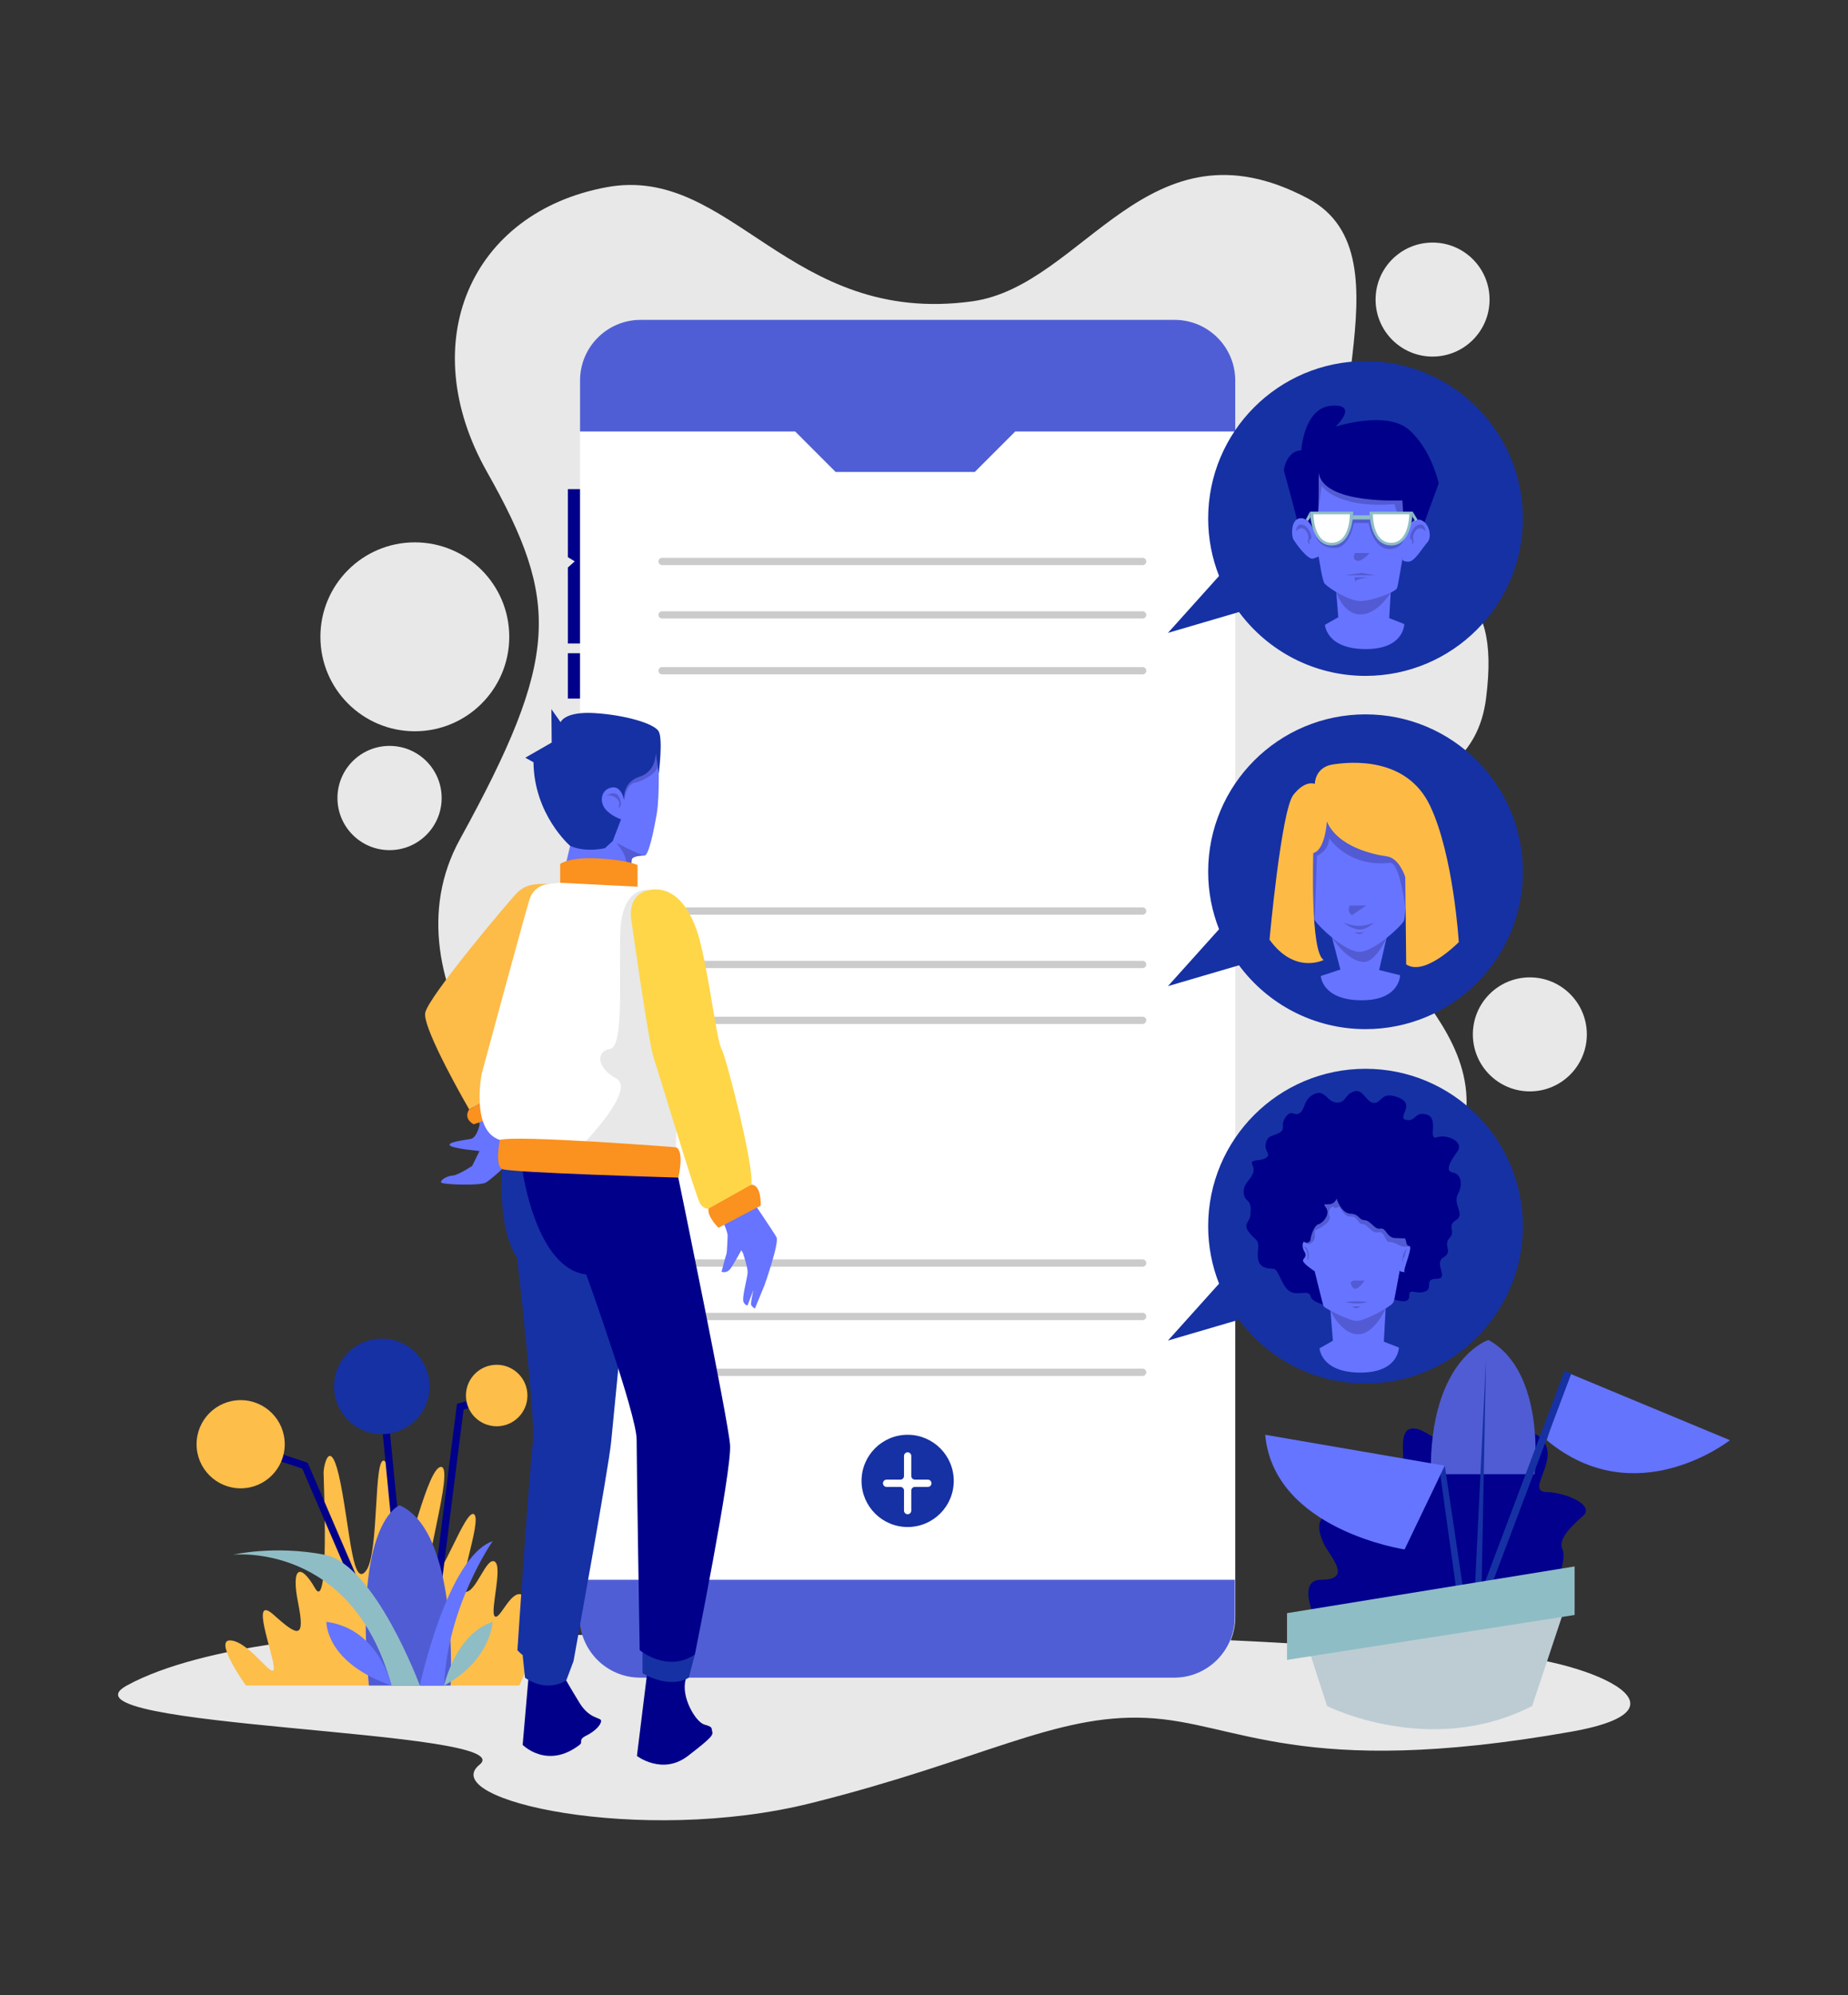 <?xml version="1.0" encoding="utf-8"?>
<!-- Generator: Adobe Illustrator 25.0.1, SVG Export Plug-In . SVG Version: 6.00 Build 0)  -->
<svg version="1.1" id="Layer_1" xmlns="http://www.w3.org/2000/svg" xmlns:xlink="http://www.w3.org/1999/xlink" x="0px" y="0px"
	 viewBox="0 0 1081.42 1167.22" style="enable-background:new 0 0 1081.42 1167.22;" xml:space="preserve">
<rect x="0" y="0" width="1081.42" height="1167.22" fill="#333333" stroke="none"/>
<style type="text/css">
	.st0{fill:#E8E8E8;}
	.st1{fill:#02008D;}
	.st2{fill:#FDBE4A;}
	.st3{fill:#01008A;}
	.st4{fill:#1631A4;}
	.st5{fill:#505CD4;}
	.st6{fill:#8FBDC5;}
	.st7{fill:#6575FF;}
	.st8{fill:#6474FD;}
	.st9{fill:#BDCCD3;}
	.st10{fill:#FFFFFF;}
	.st11{fill:#505ED5;}
	.st12{fill:#CBCBCB;}
	.st13{fill:#6774FF;}
	.st14{fill:#525BD3;}
	.st15{fill:#8FBDC7;}
	.st16{fill:#FDBB45;}
	.st17{fill:#FB911E;}
	.st18{fill:#FDBB48;}
	.st19{fill:#FED648;}
</style>
<g>
	<circle class="st0" cx="242.75" cy="372.53" r="55.26"/>
	<circle class="st0" cx="227.96" cy="466.84" r="30.49"/>
	<circle class="st0" cx="838.32" cy="175.25" r="33.35"/>
	<circle class="st0" cx="895.24" cy="605.11" r="33.35"/>
	<path class="st0" d="M363.38,685.76c-50.65-9.76-139.95-111.67-94.29-194.68C327.68,384.54,327.8,351.84,285,276.1
		s-9.63-151.76,69.8-166.55c73.24-13.64,106.74,81.4,214.04,66.74c65.57-8.96,102.66-110,196.53-60.19
		c64.12,34.02-6.82,147.92,36.38,187.81s76.81,34.84,67.85,104.75c-8.95,69.92-97.62,42.94-78.29,108.4
		c19.33,65.45,119.66,102.61,30.63,204.07c-70.68,80.55-191.08-67.62-261.74-28.09C489.53,732.57,444.88,701.46,363.38,685.76z"/>
	<path class="st0" d="M210.06,956.4c0,0-90.06,4.52-135.86,29.63c-45.8,25.12,232.31,25.57,206.45,46.28
		c-25.86,20.71,94.52,47.37,193.97,22.51c99.45-24.86,142.78-52.28,196.16-49.85c53.38,2.43,89.39,36.11,248.39,8.12
		c84.24-14.83-5.08-46.49-49.57-44.93c-44.49,1.56-98.73-11.86-309.41-11.77C349.52,956.5,210.06,956.4,210.06,956.4z"/>
	<path class="st1" d="M772.18,952.8c0,0-15.34-28.64,0.92-28.64s8.45-9.94,3.48-17.75c-4.97-7.81-9.41-22.19,6.3-19.61
		c15.71,2.57,12.12-7.15,12.49-18.62c0.38-11.47,8.9-21.41,20.26-10.76s0.31-17.75,9.03-21.3c8.72-3.55,20.79,14.97,26.83,3.22
		s4.15-36.6,16.45-33.76c12.3,2.84,3.78,26.98,13.01,29.82c9.23,2.84,20.59,0,24.14,11.36s-11.36,25.95,0,26.11s28.4,7.8,21.3,13.92
		c-7.1,6.12-14.91,13.93-12.07,19.61c2.84,5.68-4.26,21.3-4.26,21.3L772.18,952.8z"/>
	<path class="st2" d="M303.91,986.03l4.73-10.78c-0.29-12.22-5.85-9.9-5.52-14.76s8.36-25.67,1.89-27.76
		c-6.48-2.09-12.7,15.58-15.54,12.74c-2.84-2.84,4.97-29.11,0-31.95c-4.97-2.84-10.65,17.75-17.04,17.75s9.94-41.89,4.97-45.44
		c-4.97-3.55-19.17,39.05-25.56,38.34c-6.39-0.71,14.2-65.33,6.39-66.04c-7.81-0.71-19.17,53.26-24.85,60.74
		c-5.68,7.48-2.13-61.45-8.52-64.29c-6.39-2.84-2.84,53.97-10.65,64.29s-9.23-22.39-14.91-51.15s-9.94-11.01-9.94-6.04
		s3.55,82.37-4.97,67.46c-8.52-14.91-14.2-12.78-9.94,8.52s0,19.88-14.18,7.1c-14.18-12.78-0.74,21.3-0.03,30.49
		c0.71,9.19-13.49-14.16-24.85-15.58s8.52,26.36,8.52,26.36H303.91z"/>
	<polygon class="st3" points="238.21,984.75 221.31,811.23 225.55,810.82 242.59,985.83 	"/>
	<circle class="st4" cx="223.43" cy="811.03" r="27.93"/>
	<path class="st3" d="M248.55,985.54l-1.19,0.49c-0.86-0.98-0.41,0.37,2.75-26.14c1.62-13.58,3.93-32.44,6.88-56.06
		c5.02-40.21,10.2-80.83,10.25-81.24l0.18-1.42l22.68-6.05l1.1,4.12l-19.92,5.31c-8.05,63.11-19.82,157.12-19.71,161.26
		c-0.02-0.78-0.78-1.91-2.1-1.91L248.55,985.54z"/>
	<circle class="st2" cx="290.65" cy="816.38" r="17.99"/>
	<polygon class="st3" points="231.01,984.82 176.88,859.14 140.15,846.9 141.5,842.85 180.04,855.7 235.8,985.19 	"/>
	<circle class="st2" cx="140.83" cy="844.87" r="25.8"/>
	<path class="st5" d="M215.86,986.03h47.81c0,0,5.23-90.1-29.82-105.42C233.85,880.61,206.86,890.08,215.86,986.03z"/>
	<path class="st6" d="M245.68,986.03c0,0-26.28-70.8-55.74-76.51c-29.47-5.71-53.61,0-53.61,0s69.59-7.9,92.78,76.51H245.68z"/>
	<path class="st7" d="M245.68,986.03c0,0,16.1-75.27,42.6-84.43c0,0-26.51,37.89-28.4,84.43H245.68z"/>
	<path class="st7" d="M229.11,986.03c0,0-7.36-33.23-38.11-37.25C191.01,948.78,190.3,972.63,229.11,986.03z"/>
	<path class="st5" d="M837.29,862.39H898c0,0,7.1-59.75-26.98-78.51C871.02,783.87,836.45,794.89,837.29,862.39z"/>
	<path class="st7" d="M740.37,839.34l105.09,18.08l-23.52,49C821.94,906.41,745.44,894.99,740.37,839.34z"/>
	<path class="st8" d="M917.18,802.96l95.15,39.55c0,0-55.05,43.46-107.22,0L917.18,802.96z"/>
	<path class="st6" d="M259.88,986.03c0,0,6.63-30.15,28.4-37.25C288.29,948.78,287.34,971.21,259.88,986.03z"/>
	<path class="st9" d="M766.92,968.17l9.66,29.85c0,0,60.36,30.53,120,0l17.75-53.26L766.92,968.17z"/>
	<polygon class="st4" points="855.42,953.07 842.85,862.86 845.46,857.42 859.64,952.54 	"/>
	<polygon class="st4" points="866.76,941.21 862.5,941.21 869.6,794.7 	"/>
	
		<rect x="822.85" y="866.05" transform="matrix(0.353 -0.936 0.936 0.353 -234.747 1396.925)" class="st4" width="139.42" height="4.26"/>
	<polygon class="st6" points="753.15,971.03 921.44,944.76 921.44,916.36 753.15,943.69 	"/>
	<rect x="332.32" y="382.14" class="st3" width="11.36" height="26.51"/>
	<polygon class="st3" points="343.68,286.16 343.68,376.46 332.32,376.46 332.32,331.96 336.33,328.41 332.32,325.93 332.32,286.16 
			"/>
	<path class="st10" d="M722.86,222.61v723.33c0,19.61-15.91,35.5-35.52,35.5H374.92c-19.61,0-35.5-15.89-35.5-35.5V222.61
		c0-19.61,15.89-35.5,35.5-35.5h312.42C706.95,187.11,722.86,203,722.86,222.61z"/>
	<path class="st11" d="M722.86,222.61c0-19.61-15.91-35.5-35.52-35.5H374.92c-19.61,0-35.5,15.89-35.5,35.5v29.82h125.92L489,276.1
		h81.42l23.67-23.67h128.76V222.61z"/>
	<path class="st12" d="M668.65,330.6H387.46c-1.18,0-2.13-0.95-2.13-2.13l0,0c0-1.18,0.95-2.13,2.13-2.13h281.19
		c1.18,0,2.13,0.95,2.13,2.13l0,0C670.78,329.65,669.83,330.6,668.65,330.6z"/>
	<path class="st12" d="M668.65,361.84H387.46c-1.18,0-2.13-0.95-2.13-2.13l0,0c0-1.18,0.95-2.13,2.13-2.13h281.19
		c1.18,0,2.13,0.95,2.13,2.13l0,0C670.78,360.89,669.83,361.84,668.65,361.84z"/>
	<path class="st12" d="M668.65,394.51H387.46c-1.18,0-2.13-0.95-2.13-2.13v0c0-1.18,0.95-2.13,2.13-2.13h281.19
		c1.18,0,2.13,0.95,2.13,2.13v0C670.78,393.55,669.83,394.51,668.65,394.51z"/>
	<path class="st12" d="M668.65,535.1H387.46c-1.18,0-2.13-0.95-2.13-2.13l0,0c0-1.18,0.95-2.13,2.13-2.13h281.19
		c1.18,0,2.13,0.95,2.13,2.13l0,0C670.78,534.15,669.83,535.1,668.65,535.1z"/>
	<path class="st12" d="M668.65,566.34H387.46c-1.18,0-2.13-0.95-2.13-2.13l0,0c0-1.18,0.95-2.13,2.13-2.13h281.19
		c1.18,0,2.13,0.95,2.13,2.13l0,0C670.78,565.39,669.83,566.34,668.65,566.34z"/>
	<path class="st12" d="M668.65,599.01H387.46c-1.18,0-2.13-0.95-2.13-2.13l0,0c0-1.18,0.95-2.13,2.13-2.13h281.19
		c1.18,0,2.13,0.95,2.13,2.13l0,0C670.78,598.05,669.83,599.01,668.65,599.01z"/>
	<path class="st12" d="M668.65,741.02H387.46c-1.18,0-2.13-0.95-2.13-2.13l0,0c0-1.18,0.95-2.13,2.13-2.13h281.19
		c1.18,0,2.13,0.95,2.13,2.13l0,0C670.78,740.07,669.83,741.02,668.65,741.02z"/>
	<path class="st12" d="M668.65,772.27H387.46c-1.18,0-2.13-0.95-2.13-2.13l0,0c0-1.18,0.95-2.13,2.13-2.13h281.19
		c1.18,0,2.13,0.95,2.13,2.13l0,0C670.78,771.31,669.83,772.27,668.65,772.27z"/>
	<path class="st12" d="M668.65,804.93H387.46c-1.18,0-2.13-0.95-2.13-2.13l0,0c0-1.18,0.95-2.13,2.13-2.13h281.19
		c1.18,0,2.13,0.95,2.13,2.13l0,0C670.78,803.98,669.83,804.93,668.65,804.93z"/>
	<path class="st11" d="M722.62,924.17v21.77c0,19.61-15.91,35.5-35.52,35.5H374.68c-19.61,0-35.5-15.89-35.5-35.5v-21.77H722.62z"/>
	<circle class="st4" cx="531.14" cy="866.32" r="26.98"/>
	<path class="st10" d="M542.97,865.58h-7.57c-1.18,0-2.13-0.95-2.13-2.13v-11.72c0-1.18-0.95-2.13-2.13-2.13l0,0
		c-1.18,0-2.13,0.95-2.13,2.13v11.72c0,1.18-0.95,2.13-2.13,2.13h-8.05c-1.18,0-2.13,0.95-2.13,2.13l0,0c0,1.18,0.95,2.13,2.13,2.13
		h8.05c1.18,0,2.13,0.95,2.13,2.13v11.72c0,1.18,0.95,2.13,2.13,2.13l0,0c1.18,0,2.13-0.95,2.13-2.13v-11.72
		c0-1.18,0.95-2.13,2.13-2.13h7.57c1.18,0,2.13-0.95,2.13-2.13l0,0C545.1,866.54,544.14,865.58,542.97,865.58z"/>
	<path class="st4" d="M799.07,211.25c-50.85,0-92.07,41.22-92.07,92.07c0,11.87,2.27,23.21,6.37,33.63l-29.91,33.29l41.58-12.2
		c16.77,22.65,43.69,37.35,74.04,37.35c50.85,0,92.07-41.22,92.07-92.07S849.92,211.25,799.07,211.25z"/>
	<path class="st13" d="M771.65,314.96v10.68c0,0,0,0-3.12,1.11c-3.12,1.12-10.17-8.75-11.59-11.06c-1.19-1.93-1.55-9.29,1.83-11.77
		l0.01-0.01c0.65-0.48,1.45-0.78,2.41-0.81c5.91-0.24,8.63,9.96,8.63,9.96L771.65,314.96z"/>
	<path class="st13" d="M781.55,341.55l1.6,19.53l-7.81,4.44c0,0,0.71,14.2,23.97,14.2c22.44,0,22.44-14.66,22.44-14.66l-8.79-3.43
		l1.08-19.37L781.55,341.55z"/>
	<path class="st13" d="M835.28,317.29c-2.84,3.07-7.36,11.18-10.95,11.29c-3.58,0.13-3.68-1.39-3.68-1.39s0.17-8.82,1.19-14.39
		c0.45-2.51,1.08-4.37,1.93-4.46c0,0,3.22-5.96,7.95-4.08c0.7,0.27,1.32,0.68,1.87,1.21C836.85,308.4,837.7,314.67,835.28,317.29z"
		/>
	<path class="st14" d="M781.94,346.34c0,0,4.05,13.13,14.16,13.13s17.68-12.78,17.68-12.78l-12.04-1.6L781.94,346.34z"/>
	<path class="st13" d="M768.3,300.96c0,0,4.5,37.87,6.86,40.47c2.37,2.6,14.44,10.41,21.3,10.18s20.12-5.21,21.07-7.57
		s8.05-46.86,8.05-46.86l-4.97-17.04c0,0-41.42-16.1-49.47-10.41C763.09,275.39,768.3,300.96,768.3,300.96z"/>
	<path class="st14" d="M769.93,313.74c0,0,2.03,6.86,11.03,6.86c8.99,0,11.28-14.67,11.28-14.67h8.72c0,0,2.13,15.27,12.31,15.27
		c6.39,0,8.47-5.65,8.47-5.65l-17.59-12.88h-15.38L769.93,313.74z"/>
	<path class="st14" d="M771.41,299.3l1.98-15.03c0,0,8.76,13.37,42.6,10.65l1.66,5.21l7.49-0.19l-8.43-24.77l-51.19-6.67
		L771.41,299.3z"/>
	<path class="st3" d="M841.91,282.8l-8.31,22.68c-0.55-0.53-1.18-0.94-1.87-1.21c-4.73-1.89-7.95,4.08-7.95,4.08
		c-0.85,0.09-1.48,1.95-1.93,4.46l-1.19-20.07c0,0-46.64,2.47-49-16.33c0,0,0.33,34.94-1.82,36.64c0,0-2.73-10.2-8.63-9.96
		c-0.97,0.03-1.76,0.33-2.41,0.81c0.38-0.26-7.53-28.74-7.53-28.74s1.31-11.36,10.21-11.72c0,0,1.45-25.04,17.78-26.09
		c15.91-1.05,3.02,11.55,2.33,12.23c1.14-0.36,30.22-9.53,43.1,1.97C837.82,263.26,841.91,282.8,841.91,282.8z"/>
	<path class="st15" d="M791.78,301.43c-0.06,0.7-0.13,1.53-0.24,2.47c-0.75,5.58-3.2,14.39-11.23,15.11
		c-13.66,1.24-13.66-19.71-13.66-19.71h25.21C791.85,299.3,791.86,300.12,791.78,301.43z"/>
	<path class="st10" d="M789.83,302.63c-0.05,0.59-0.11,1.3-0.2,2.09c-0.64,4.72-2.7,12.16-9.49,12.77
		c-11.54,1.04-11.54-16.66-11.54-16.66h21.3C789.89,300.83,789.91,301.53,789.83,302.63z"/>
	<path class="st15" d="M826.64,299.3c0,0,0,20.95-13.66,19.71c-8.04-0.72-10.48-9.53-11.23-15.11c-0.11-0.89-0.18-1.7-0.23-2.37
		c-0.1-1.36-0.09-2.23-0.09-2.23H826.64z"/>
	<path class="st10" d="M824.69,300.83c0,0,0,17.7-11.54,16.66c-6.79-0.61-8.86-8.05-9.49-12.77c-0.1-0.76-0.16-1.44-0.19-2
		c-0.08-1.15-0.07-1.88-0.07-1.88H824.69z"/>
	<path class="st15" d="M801.75,303.9h-10.21c0.11-0.94,0.18-1.78,0.24-2.47h9.66l0.09,0.1C801.56,302.2,801.63,303.01,801.75,303.9z
		"/>
	<polygon class="st15" points="766.64,299.3 764.16,303.9 765.4,304.87 766.87,302.67 	"/>
	<polygon class="st15" points="826.64,299.3 829.48,303.92 828.06,304.87 826.48,302.08 	"/>
	<path class="st14" d="M758.39,310.84c0,0,0.09-5.06,4.08-3.82c3.99,1.24,5.5,7.54,4.79,7.94c-0.71,0.4-2.03,2.62-0.39,3.42
		c0,0-2.21-0.09-1.35-2.84C766.37,312.79,763,305.78,758.39,310.84z"/>
	<path class="st14" d="M834.18,310.84c0,0-0.09-5.06-4.08-3.82c-3.99,1.24-5.5,7.54-4.79,7.94c0.71,0.4,2.03,2.62,0.39,3.42
		c0,0,2.21-0.09,1.35-2.84C826.19,312.79,829.56,305.78,834.18,310.84z"/>
	<path class="st14" d="M792.91,323.53h8.52c0,0-4.53,5.5-7.54,4.44C790.87,326.9,792.91,323.53,792.91,323.53z"/>
	<polygon class="st14" points="796.74,335.16 786.88,336.58 797.53,336.58 804.81,336.58 	"/>
	<path class="st14" d="M792.65,337.73h8.25c0,0-7.37,0.8-7.81,2.57L792.65,337.73z"/>
	<path class="st4" d="M799.07,417.9c-50.85,0-92.07,41.22-92.07,92.07c0,11.87,2.27,23.21,6.37,33.63l-29.91,33.29l41.58-12.2
		c16.77,22.65,43.69,37.35,74.04,37.35c50.85,0,92.07-41.22,92.07-92.07C891.14,459.12,849.92,417.9,799.07,417.9z"/>
	<path class="st13" d="M779.12,547l5.25,20.17l-11.47,3.79c0,0,0.71,14.2,23.97,14.2c22.44,0,22.44-14.66,22.44-14.66l-12.26-3.03
		l4.56-19.76L779.12,547z"/>
	<path class="st14" d="M779.49,548.45c0,0,8.9,14.28,18.79,14.29c6.69,0,13.08-14,13.08-14l-17,3.35L779.49,548.45z"/>
	<path class="st13" d="M767.99,504.75c0,0-0.47,30.3,1.42,33.61c1.89,3.31,17.99,18.93,26.51,18.46
		c8.52-0.47,23.91-14.91,25.56-17.99c1.66-3.08,1.42-38.34,1.42-38.34l-39.05-29.11C783.85,471.38,767.95,486.76,767.99,504.75z"/>
	<path class="st14" d="M769.41,538.36l1.25-37.64c0,0,7.17-3.09,7.1-10.41c0,0,11.25,17.29,35.5,14.44
		c6.04-0.71,9.3,27.81,9.3,27.81l9.17-14.56l-17.75-44.02l-44.57-4.97C769.41,469.01,762.61,531.1,769.41,538.36z"/>
	<path class="st16" d="M776.45,480.49c0,0-0.81,16.62-7.95,18.54c0,0-1.93,58.26,6.12,62.52c0,0-16.81,8.76-31.72-11.83
		c0,0,6.86-75.74,13.96-84.74c7.1-8.99,12.54-6.39,12.54-6.39s0-9.7,10.41-11.36c10.41-1.66,43.31-4.73,57.04,24.14
		c13.73,28.88,16.81,79.77,16.81,79.77s-19.88,20.36-30.77,13.02l-0.55-51.11c0,0-3.47-11.14-10.81-12.09
		C804.21,500.02,782.79,495.52,776.45,480.49z"/>
	<path class="st14" d="M789.89,529.72h9.59l-8.34,5.68C791.14,535.4,787.94,533.62,789.89,529.72z"/>
	<path class="st14" d="M786.34,539.84c0,0,4.7,1.78,8.79,1.78c4.09,0,8.79-1.78,8.79-1.78s-4.06,4.08-8.49,3.91
		C790.99,543.57,786.34,539.84,786.34,539.84z"/>
	<path class="st14" d="M792.74,545.07c0,0,2.59,1.15,5.55,0C798.29,545.07,795.63,548.09,792.74,545.07z"/>
	<path class="st4" d="M799.07,625.24c-50.85,0-92.07,41.22-92.07,92.07c0,11.87,2.27,23.21,6.37,33.63l-29.91,33.29l41.58-12.2
		c16.77,22.65,43.69,37.35,74.04,37.35c50.85,0,92.07-41.22,92.07-92.07C891.14,666.46,849.92,625.24,799.07,625.24z"/>
	<path class="st13" d="M778.39,764.79l1.6,19.53l-7.81,4.44c0,0,0.71,14.2,23.97,14.2c22.44,0,22.44-14.66,22.44-14.66l-8.79-3.43
		l1.08-19.37L778.39,764.79z"/>
	<path class="st14" d="M778.54,766.68c0,0,6.14,13.52,15.85,13.87c9.7,0.36,16.48-15.05,16.48-15.05l-17.16,3.51L778.54,766.68z"/>
	<path class="st13" d="M770.34,747.87c0,0,3.08,15.62,4.73,16.81c1.66,1.18,14.67,8.28,19.17,8.05s18.46-7.57,20.83-10.41
		c2.37-2.84,6.86-39.05,6.86-41.18c0-2.13-35.74-40.71-35.74-40.71s-16.57,20.83-17.04,21.54
		C768.68,702.66,763.71,724.67,770.34,747.87z"/>
	<path class="st13" d="M766.92,724.91c0,0-4.64-1.89-8.18,1.66c-3.55,3.55,1.83,17,10.5,17.02c8.67,0.02,0-10.63,0-10.63
		L766.92,724.91z"/>
	<path class="st13" d="M821.63,724.41c0,0,8.75-1.16,8.63,3.41c-0.08,2.95-1.69,14.57-5.95,15.77c-4.26,1.2-5.23,0-5.23,0v-14.66
		L821.63,724.41z"/>
	<path class="st14" d="M763.48,726.57c0,0,1.74,2.82,4.58,0c2.84-2.82,0.18-6.55,1.95-7.08c1.78-0.53,9.41-4.57,7.99-8.17
		c-1.42-3.59,1.42-6.04,2.49-5.15c1.07,0.89,1.78,0.48,2.66-0.18c0.89-0.66,3.2,6.1,7.16,5.69s4.73,4.97,7.04,4.44
		c2.31-0.53,5.25,5.72,9.23,4.79c3.98-0.93,3.73,5.82,6.57,5.66c2.84-0.16,5.51,2.31,7.9,2.67c2.39,0.36,3.61-0.31,3.61-0.31
		l-1.04-11.29l-15.44-20.17c0,0-34.55-11.54-36-11.72c-1.45-0.18-18.85,20.41-18.85,20.41L763.48,726.57z"/>
	<path class="st3" d="M782.18,701.24c0,0,2.6,8.52,8.05,8.76s4.5,3.55,8.28,3.79c3.79,0.24,5.68,5.68,9.23,4.97
		c3.55-0.71,3.62,5.39,8.76,5.52s3.39,0.25,5.13,0.13c1.74-0.12,0.56,4.29,3.04,4.53s-3.91,14.18-2.73,15.14s-2.86-0.48-2.86-0.48
		l-3.13,16.59c0,0,8.85,3.31,8.73-1.9s3.19-0.95,8.87-2.6c5.68-1.66-0.71-7.57,7.1-7.57c7.81,0-1.89-8.99,4.02-12.54
		s-0.47-6.94,3.55-11.28c4.02-4.34-1.89-6.94,3.79-10.49s-2.13-9.23,1.18-15.38c3.31-6.15,1.42-11.83-3.08-12.54
		s-1.89-5.92,2.6-12.07c4.5-6.15-6.15-10.41-11.83-8.52s1.42-11.12-5.92-13.25c-7.34-2.13-6.15,4.26-12.07,3.08
		c-5.92-1.18,5.94-8.76-4.37-13.02c-10.31-4.26-9.83,3.31-14.57,3.08c-4.73-0.24-6.15-8.76-11.83-6.63
		c-5.68,2.13-4.26,6.63-9.94,6.39s-6.63-7.81-13.02-4.97c-6.39,2.84-5.21,8.76-8.52,11.12c-3.31,2.37-4.73-2.6-8.28,2.37
		c-3.55,4.97,0.47,6.86-3.79,9.23c-4.26,2.37-6.63,1.18-7.81,6.15s3.55,6.15,0,8.52c-3.55,2.37-9.7,0.24-7.81,4.26
		s-0.71,6.86-3.31,10.18c-2.6,3.31-2.37,8.05,0,10.18c2.37,2.13,2.37,3.55,2.13,8.28s-4.5,5.44-1.18,10.18
		c3.31,4.73,6.15,4.26,5.68,9.47c-0.47,5.21-0.71,9.94,4.02,11.6s5.44-1.18,8.05,4.26c2.6,5.44,4.65,10.18,9.31,10.65
		s8.47-1.42,9.29,1.89s7.23,4.76,7.23,4.76l-4.92-19.45c0,0-7.66-4.95-6.71-6.61s2.37-2.37,0.71-4.97c-1.66-2.6-0.95-6.38,0.24-5.44
		c1.18,0.94,3.44,0,3.45-1.66s2-8.05,4.6-8.76c2.6-0.71,7.34-5.92,4.26-9.94C772.71,702.19,779.57,707.39,782.18,701.24z"/>
	<path class="st14" d="M791.97,749.13h6.51c0,0-2.72,4.38-5.09,4.73c-2.37,0.35-3.08-3.67-3.08-3.67L791.97,749.13z"/>
	<path class="st14" d="M787.3,761.68c0,0,6.68-0.95,13.07,0C800.37,761.68,794.23,763.57,787.3,761.68z"/>
	<path class="st14" d="M791.31,764.28h4.8C796.11,764.28,793.79,766.52,791.31,764.28z"/>
	<path class="st14" d="M762.85,729.25c0,0,2.37-0.36,2.96,3.96c0.59,4.32-0.83,3.67-0.83,3.67S766.11,732.09,762.85,729.25z"/>
	<path class="st14" d="M823.62,730.55c0,0-1.6,0.12-2.6,4.08c-1.01,3.96,0,3.25,0,3.25s-0.53-1.01,0.53-2.31
		C822.62,734.28,822.1,731.77,823.62,730.55z"/>
	<path class="st13" d="M377.28,500.49c0,0-7.46-0.13-7.68,2.6c-0.14,1.62-0.28,3.68-0.37,5.1c-0.07,0.98-0.11,1.65-0.11,1.65
		l-38.34-2.95l4.15-17.64l27.1-3.91l5.78,5.74L377.28,500.49z"/>
	<path class="st14" d="M377.28,500.49c0,0-7.46-0.13-7.68,2.6c-0.14,1.62-0.28,3.68-0.37,5.1l-3.32-2.43
		c2.23-4.36-5.34-12.77-5.34-12.77l7.23-1.92L377.28,500.49z"/>
	<path class="st13" d="M385.33,441.2c0,0,0.83,23.79-0.95,34.44c-1.78,10.65-4.85,24.73-7.1,24.85s-18.7-8.52-18.7-8.52L346.28,458
		l30.41-24.62C376.69,433.39,384.38,431.97,385.33,441.2z"/>
	<path class="st14" d="M365.21,468.06c0,0,1.3-9.35,6.27-10.18c4.97-0.83,13.9-6.33,13.36-9.94l0.02-11.84l-23.56,10.06
		L365.21,468.06z"/>
	<path class="st4" d="M365.21,468.06c0,0-1.42-8.64-7.46-7.34c-6.04,1.3-6.98,8.05-3.73,12.31s9.41,6.27,9.41,6.27l-4.85,12.66
		l-4.56,4.2c0,0-11.08,2.8-20.42-1.35c0,0-21.06-18.17-21.41-48.89l-4.79-2.66l15.44-8.88l-0.18-19.53l5.39,7.63
		c0,0,2.24-6.39,19.82-5.33c17.57,1.07,35.18,6.04,37.65,10.83c2.47,4.79,0,24.5,0,24.5l-1.79-12.07c0,0,0.53,10.83-9.59,14.02
		S365.21,468.06,365.21,468.06z"/>
	<path class="st3" d="M309.15,982.72l-3.3,38.01c0,0,14.35,14.6,33.32,0c2.31-1.78-1.24-2.84,4.08-5.5s8.52-6.39,8.52-8.52
		c0-2.13-6.75-0.89-12.6-10.47c-5.86-9.59-7.81-13.14-7.81-13.14L309.15,982.72z"/>
	<path class="st4" d="M305.85,968.24l1.37,13.2c0,0,11.36,9.12,24.14,1.66l4.26-11.36C335.62,971.74,308.38,967.58,305.85,968.24z"
		/>
	<path class="st3" d="M378.52,980.21l-5.8,47.02c0,0,14.91,11.46,29.82,0c14.91-11.46,14.73-12.34,14.2-14.48
		c-0.53-2.13,0.36-2.49-4.62-3.91s-13.95-16.34-10.79-26.54C401.34,982.3,382.13,978.97,378.52,980.21z"/>
	<path class="st4" d="M376,966.57v12.28c0,0,15.01,9.46,27.08,2.6l3.55-13.6L376,966.57z"/>
	<path class="st17" d="M327.81,516.41V505.4c0,0,5.15-4.26,22.9-3.2c17.75,1.07,22.37,3.91,22.37,3.91v12.6
		C373.08,518.71,334.2,524.39,327.81,516.41z"/>
	<path class="st13" d="M280.59,658.24c0,0-1.6,7.28-4.97,7.99s-13.67,1.78-12.43,3.73c1.24,1.95,17.4,3.37,17.4,3.37l-4.26,8.7
		c0,0-8.17,5.5-11.54,5.68c-3.37,0.18-7.46,2.84-6.57,4.08c0.89,1.24,22.9,1.95,26.1,0c3.2-1.95,10.65-8.88,10.65-8.88l1.24-31.07
		l-15.62-14.02l-5.15,4.97C275.45,642.8,281.08,656.5,280.59,658.24z"/>
	<path class="st18" d="M274.56,649.01c0,0-27.34-47.04-25.74-56.45s50.59-67.28,53.79-70.3s6.92-5.68,18.64-5.15
		c0,0-8.34,36.92-8.17,37.46c0.18,0.53-23.08,85.74-23.08,85.74L274.56,649.01z"/>
	<path class="st17" d="M277.16,657.71c0,0,19.06-6.39,19.06-6.92c0-0.53-6.21-10.47-6.21-10.47l-15.44,8.7
		C274.56,649.01,270.71,653.98,277.16,657.71z"/>
	<path class="st10" d="M396.93,616.23l-1.42,54.9l-49.62-2.06l-53.34-2.2c-17.28-5.44-10.65-38.81-10.65-38.81
		s25.08-92.78,27.92-101.78c2.84-8.99,11.43-9.16,11.43-9.16l6.56-0.71l45.27,2.3c2.76,0.28,4.96,1.01,6.72,1.96
		c5.71,3.07,6.82,8.45,6.82,8.45l4.49,37.96L396.93,616.23z"/>
	<path class="st0" d="M396.93,616.23l-1.42,54.9l-49.62-2.06l-3.15-1.48c0,0,29.45-30.31,17.82-36.7s-11.8-15.98-3.64-17.23
		s5.33-39.22,6.04-67.63s16.84-25.38,16.84-25.38l11.3,46.41L396.93,616.23z"/>
	<path class="st4" d="M293.9,683.9c0,0-3.01,34.7,8.7,51.74c0,0,11.01,96.22,9.23,108.29c-1.78,12.07-9.04,121.42-9.04,121.42
		s12.59,15.27,32.83,6.39c0,0,20.59-113.26,22.01-128.17c1.42-14.91,8.52-87.34,8.52-87.34l-21.3-74.91L293.9,683.9z"/>
	<path class="st3" d="M305.85,685.21c0,0,7.76,56.82,37.23,60.37c0,0,29.47,81.66,29.47,96.57c0,14.91,1.78,123.2,1.78,123.2
		s16.33,13.49,32.31,2.49c0,0,21.66-107.58,20.59-122.49c-1.07-14.91-30.3-156.45-30.3-156.45l-11.6-8.99L305.85,685.21z"/>
	<path class="st17" d="M292.55,666.88c0,0-3.21,14.86,1.35,17.02c4.56,2.15,103.03,4.99,103.03,4.99s3.79-15.62-1.42-17.75
		C395.51,671.14,301.3,663.8,292.55,666.88z"/>
	<path class="st13" d="M422.25,713.04c0,0,3.73,7.34,3.55,10.18c-0.18,2.84-0.36,9.94-0.71,10.47c-0.36,0.53-2.84,10.3-2.84,10.3
		s3.2,1.42,5.68-2.49c2.49-3.91,5.5-9.41,5.5-9.41l1.24-3.45h-2.84l2.84,4.16c0,0,2.84,8.31,2.84,11.44s-3.73,15.37-2.31,17.68
		c1.42,2.31,2.31,1.6,2.31,1.6l7.46-19.53l1.42-2.66l-2.66,2.13c0,0-5.15,18.67-4.08,20.16c1.07,1.49,2.13,1.85,2.13,1.85
		l5.68-13.85c0,0,8.7-24.68,6.92-27.87c-1.78-3.2-14.2-21.48-14.2-21.48S426.87,705.52,422.25,713.04z"/>
	<path class="st17" d="M420.48,718.24l24.68-12.96c0,0,0.56-12.25-5.5-12.25s-23.97,8.34-25.03,14.02
		C413.73,711.78,420.48,718.24,420.48,718.24z"/>
	<path class="st19" d="M414.62,707.06c0,0-2.66,0.53-4.97-3.02c-2.31-3.55-24.32-77.04-27.16-85.21
		c-2.84-8.17-13.14-81.3-13.14-81.3s-2.54-14.19,10.45-16.86c12.99-2.67,24.7,7.98,30.38,32.13s9.23,55.73,12.07,60.88
		c2.84,5.15,19.28,69.42,17.4,79.36L414.62,707.06z"/>
	<path class="st14" d="M354.8,465.58c0,0,5.68-4.1,7.81,1.32c2.13,5.42-0.83,5.66-0.83,5.66s2.07-3.13-1.22-5.66
		C357.27,464.37,354.8,465.58,354.8,465.58z"/>
</g>
</svg>
